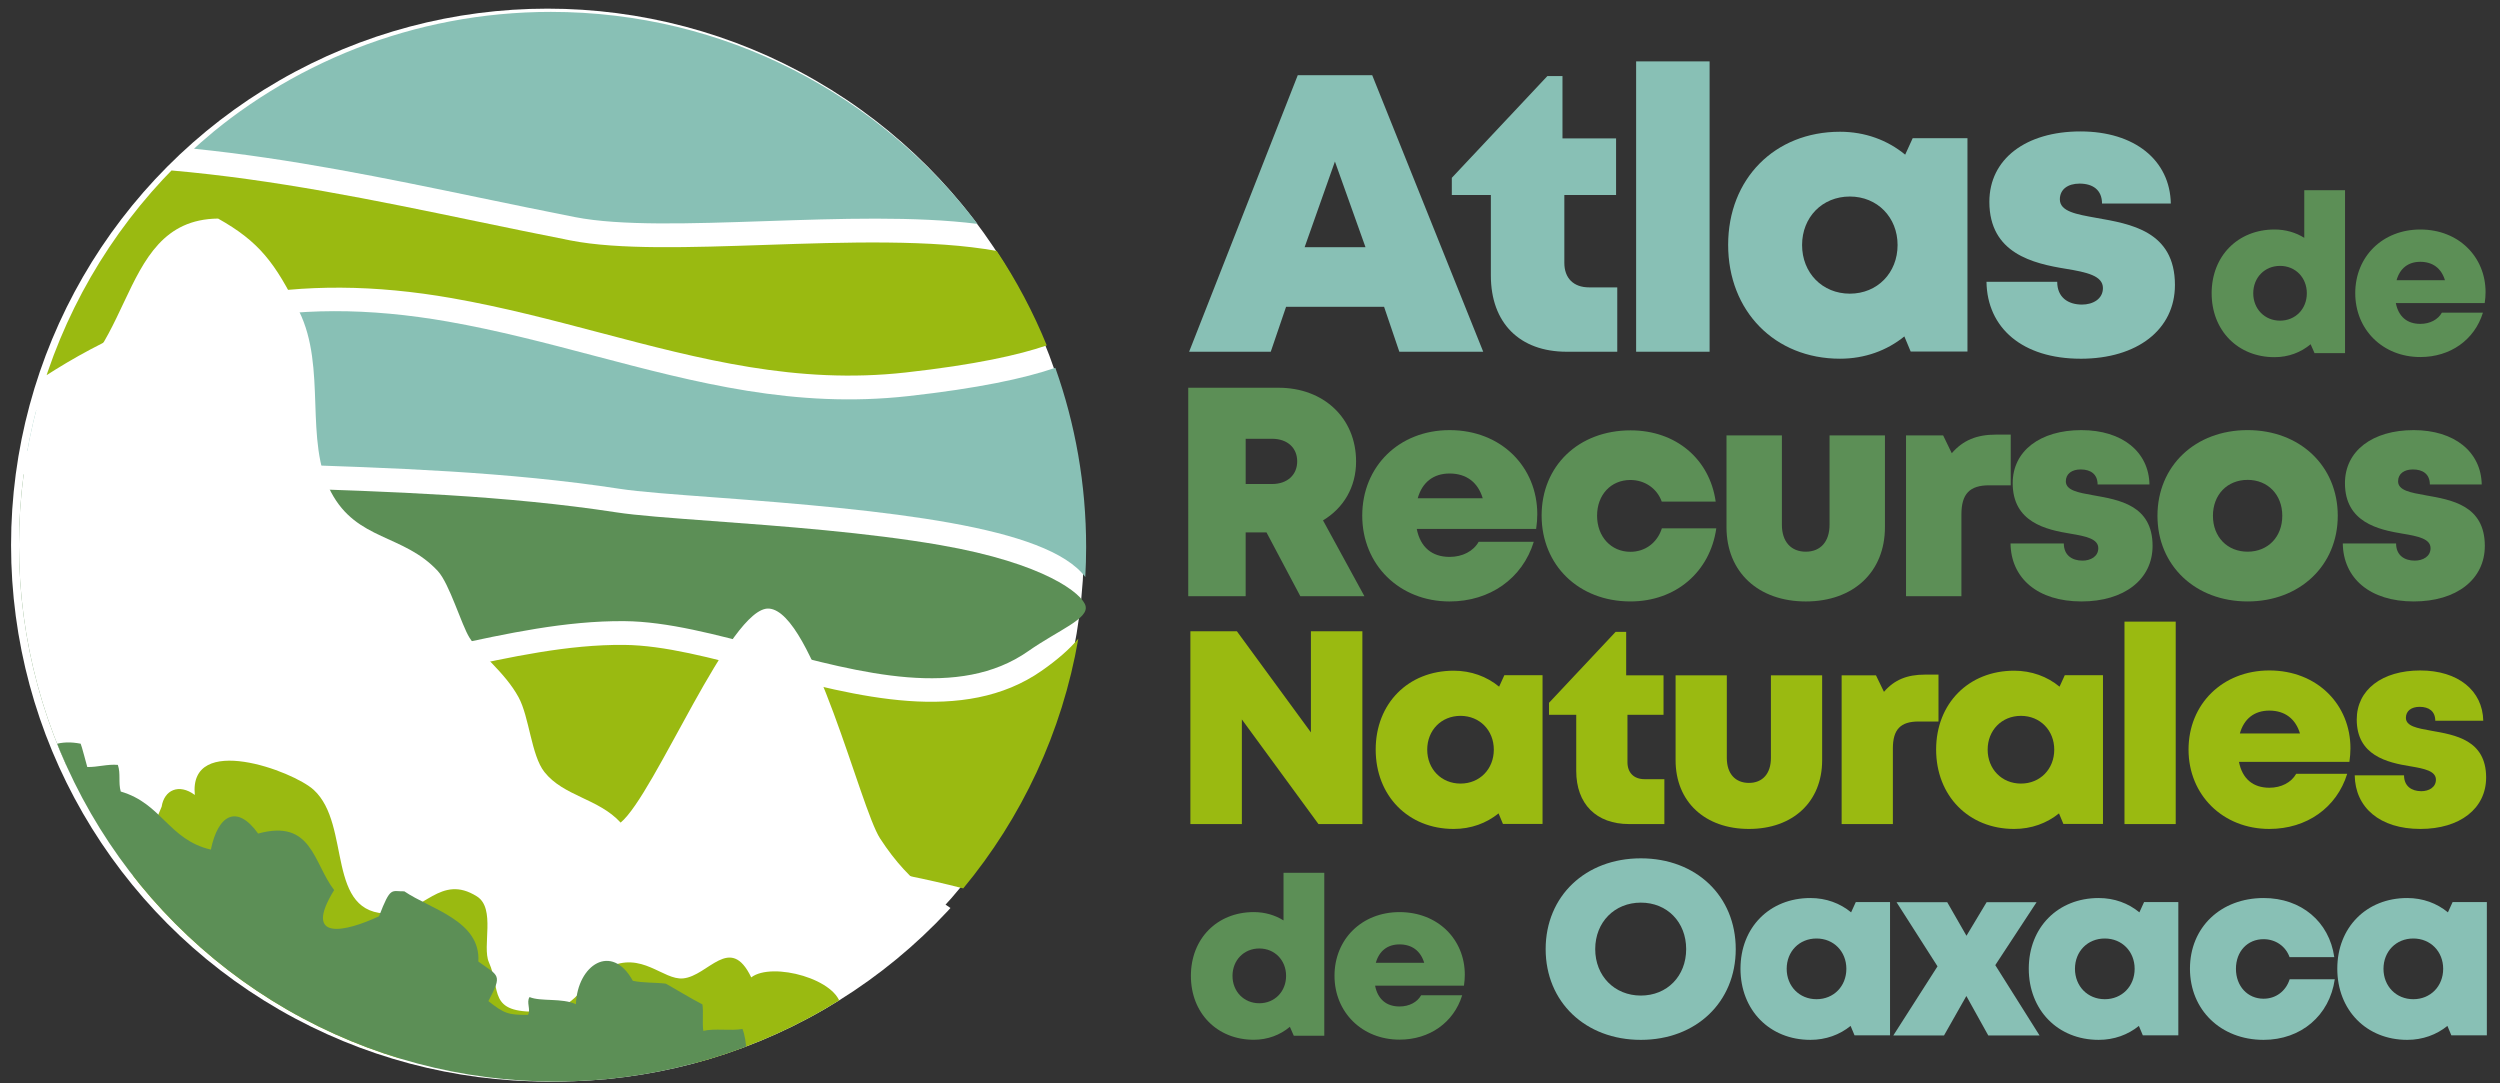 <?xml version="1.0" encoding="utf-8"?>
<!-- Generator: Adobe Illustrator 17.0.0, SVG Export Plug-In . SVG Version: 6.00 Build 0)  -->
<!DOCTYPE svg PUBLIC "-//W3C//DTD SVG 1.1//EN" "http://www.w3.org/Graphics/SVG/1.1/DTD/svg11.dtd">
<svg version="1.1" id="Capa_1" xmlns="http://www.w3.org/2000/svg" xmlns:xlink="http://www.w3.org/1999/xlink" x="0px" y="0px"
	 width="295.378px" height="128px" viewBox="0 0 295.378 128" enable-background="new 0 0 295.378 128" xml:space="preserve">
<rect x="0" y="0" width="295.378" height="128" fill="#333333" stroke="none"/>
<circle fill="#FFFFFF" cx="64.689" cy="64.404" r="63.382"/>
<g>
	<g>
		<path fill="#5C8F56" d="M277.068,22.473v19.248h-3.604l-0.46-1.05c-1.151,0.968-2.619,1.529-4.265,1.529
			c-4.339,0-7.43-3.154-7.43-7.55c0-4.395,3.091-7.534,7.43-7.534c1.306,0,2.5,0.352,3.514,0.982v-5.625H277.068z M272.555,34.65
			c0-1.847-1.341-3.236-3.165-3.236c-1.825,0-3.166,1.39-3.166,3.236c0,1.847,1.341,3.236,3.166,3.236
			C271.215,37.886,272.555,36.497,272.555,34.65z"/>
		<path fill="#5C8F56" d="M293.672,34.516c0,0.426-0.037,0.852-0.1,1.29H283.07c0.319,1.622,1.349,2.461,2.887,2.461
			c1.138,0,2.088-0.498,2.556-1.326h4.848c-0.995,3.228-3.856,5.244-7.404,5.244c-4.412,0-7.681-3.225-7.681-7.545
			c0-4.336,3.242-7.523,7.681-7.523C290.516,27.116,293.672,30.368,293.672,34.516L293.672,34.516z M283.157,33.109h5.717
			c-0.427-1.413-1.447-2.176-2.916-2.176C284.537,30.932,283.551,31.704,283.157,33.109z"/>
	</g>
	<g>
		<path fill="#5C8F56" d="M156.465,103.122v19.248h-3.604l-0.46-1.05c-1.151,0.968-2.619,1.529-4.265,1.529
			c-4.339,0-7.43-3.154-7.43-7.55c0-4.395,3.091-7.534,7.43-7.534c1.306,0,2.5,0.352,3.514,0.982v-5.625H156.465z M151.953,115.3
			c0-1.847-1.341-3.236-3.165-3.236c-1.825,0-3.166,1.39-3.166,3.236c0,1.847,1.341,3.236,3.166,3.236
			C150.612,118.536,151.953,117.147,151.953,115.3z"/>
		<path fill="#5C8F56" d="M173.069,115.166c0,0.426-0.037,0.852-0.1,1.29h-10.501c0.319,1.622,1.349,2.461,2.887,2.461
			c1.138,0,2.088-0.498,2.556-1.326h4.848c-0.995,3.228-3.856,5.244-7.404,5.244c-4.412,0-7.681-3.225-7.681-7.545
			c0-4.336,3.242-7.523,7.681-7.523C169.913,107.766,173.07,111.018,173.069,115.166L173.069,115.166z M162.554,113.758h5.717
			c-0.427-1.413-1.447-2.176-2.916-2.176C163.935,111.582,162.948,112.354,162.554,113.758z"/>
	</g>
	<g>
		<g>
			<path fill="#5C8F56" d="M149.637,62.903h-2.46v7.535h-6.785V45.812h10.674c5.309,0,9.157,3.567,9.157,8.715
				c0,3.022-1.476,5.498-3.908,6.955l4.89,8.956h-7.572L149.637,62.903z M147.178,57.188h3.099c1.896,0,2.989-1.142,2.989-2.681
				c0-1.539-1.092-2.666-2.989-2.666h-3.099V57.188z"/>
			<path fill="#5C8F56" d="M181.632,60.76c0,0.572-0.05,1.144-0.134,1.732h-14.107c0.429,2.179,1.813,3.306,3.879,3.306
				c1.528,0,2.805-0.669,3.434-1.781h6.512c-1.337,4.336-5.18,7.045-9.947,7.045c-5.927,0-10.319-4.333-10.319-10.136
				c0-5.824,4.356-10.107,10.319-10.107C177.393,50.819,181.633,55.187,181.632,60.76L181.632,60.76z M167.506,58.869h7.68
				c-0.574-1.899-1.943-2.923-3.917-2.923C169.361,55.946,168.035,56.982,167.506,58.869z"/>
			<path fill="#5C8F56" d="M192.634,71.06c-6.093,0-10.49-4.268-10.49-10.147c0-5.878,4.377-10.066,10.51-10.066
				c5.339,0,9.343,3.366,10.058,8.419h-6.374c-0.551-1.55-1.999-2.556-3.705-2.556c-2.3,0-3.936,1.748-3.936,4.223
				c0,2.475,1.657,4.263,3.936,4.263c1.756,0,3.179-1.075,3.72-2.772h6.429C202.043,67.585,197.983,71.061,192.634,71.06
				L192.634,71.06z"/>
			<path fill="#5C8F56" d="M203.988,62.283V51.441h6.544v10.557c0,2.006,1.079,3.185,2.827,3.185c1.748,0,2.805-1.199,2.805-3.185
				V51.441h6.544v10.842c0,5.316-3.738,8.779-9.349,8.779C207.746,71.061,203.988,67.598,203.988,62.283z"/>
			<path fill="#5C8F56" d="M237.57,51.351v5.988h-2.54c-2.316,0-3.287,1.016-3.287,3.44v9.66h-6.544V51.441h4.384l1.021,2.108
				c1.34-1.55,2.972-2.199,5.232-2.199H237.57z"/>
			<path fill="#5C8F56" d="M245.93,71.061c-5.178,0-8.325-2.734-8.385-6.851h6.298c0,1.389,0.968,2.029,2.208,2.029
				c0.957,0,1.865-0.488,1.865-1.47c0-1.096-1.439-1.408-3.263-1.71c-2.945-0.478-6.851-1.366-6.851-5.974
				c0-3.808,3.245-6.266,8.113-6.266c4.837,0,7.973,2.573,8.047,6.423h-6.128c0-1.213-0.815-1.777-2-1.777
				c-1.049,0-1.754,0.519-1.754,1.4c0,1.081,1.453,1.333,3.258,1.655c3,0.533,6.991,1.157,6.991,5.974
				C254.329,68.463,250.978,71.061,245.93,71.061L245.93,71.061z"/>
			<path fill="#5C8F56" d="M254.907,60.939c0-5.889,4.457-10.121,10.651-10.121c6.174,0,10.651,4.232,10.651,10.121
				c0,5.869-4.478,10.122-10.651,10.122C259.364,71.061,254.907,66.808,254.907,60.939z M269.655,60.94
				c0-2.497-1.711-4.243-4.097-4.243c-2.386,0-4.097,1.731-4.097,4.243s1.711,4.243,4.097,4.243
				C267.945,65.183,269.655,63.452,269.655,60.94z"/>
			<path fill="#5C8F56" d="M285.188,71.061c-5.178,0-8.325-2.734-8.385-6.851h6.298c0,1.389,0.968,2.029,2.208,2.029
				c0.957,0,1.864-0.488,1.864-1.47c0-1.096-1.438-1.408-3.263-1.71c-2.945-0.478-6.851-1.366-6.851-5.974
				c0-3.808,3.245-6.266,8.112-6.266c4.837,0,7.973,2.573,8.048,6.423h-6.129c0-1.213-0.814-1.777-2-1.777
				c-1.049,0-1.754,0.519-1.754,1.4c0,1.081,1.453,1.333,3.257,1.655c3,0.533,6.991,1.157,6.991,5.974
				C293.586,68.463,290.235,71.061,285.188,71.061L285.188,71.061z"/>
		</g>
	</g>
	<g>
		<g>
			<path fill="#9ABA11" d="M160.967,74.584v22.78h-5.19l-9.049-12.362v12.362h-6.082v-22.78h5.493l8.748,11.951V74.584H160.967z"/>
			<path fill="#9ABA11" d="M182.253,79.773v17.573h-4.679l-0.518-1.243c-1.439,1.166-3.261,1.838-5.303,1.838
				c-5.373,0-9.214-3.92-9.214-9.381c0-5.442,3.841-9.316,9.214-9.316c2.07,0,3.918,0.691,5.37,1.888l0.619-1.359L182.253,79.773z
				 M176.496,88.573c0-2.281-1.667-3.994-3.934-3.994c-2.281,0-3.934,1.713-3.934,3.994c0,2.295,1.667,4.008,3.934,4.008
				C174.829,92.581,176.496,90.868,176.496,88.573z"/>
			<path fill="#9ABA11" d="M196.647,92.062v5.302h-4.165c-3.887,0-6.248-2.376-6.248-6.281v-6.631h-3.217v-1.415l7.873-8.384h1.244
				v5.138h4.414v4.661h-4.262v5.593c0,1.258,0.759,2.017,2.036,2.017H196.647z"/>
			<path fill="#9ABA11" d="M197.973,89.82V79.791h6.053v9.765c0,1.855,0.998,2.946,2.615,2.946c1.617,0,2.595-1.109,2.595-2.946
				v-9.765h6.053V89.82c0,4.917-3.457,8.12-8.648,8.12C201.449,97.94,197.973,94.737,197.973,89.82z"/>
			<path fill="#9ABA11" d="M229.036,79.708v5.539h-2.35c-2.143,0-3.041,0.94-3.041,3.182v8.936h-6.053V79.791h4.056l0.944,1.95
				c1.239-1.434,2.749-2.034,4.84-2.034H229.036z"/>
			<path fill="#9ABA11" d="M248.469,79.773v17.573h-4.679l-0.518-1.243c-1.439,1.166-3.261,1.838-5.302,1.838
				c-5.374,0-9.215-3.92-9.215-9.381c0-5.442,3.841-9.316,9.215-9.316c2.069,0,3.918,0.691,5.369,1.888l0.619-1.359L248.469,79.773z
				 M242.712,88.573c0-2.281-1.667-3.994-3.934-3.994c-2.281,0-3.934,1.713-3.934,3.994c0,2.295,1.667,4.008,3.934,4.008
				C241.045,92.581,242.712,90.868,242.712,88.573z"/>
			<path fill="#9ABA11" d="M251.011,73.445h6.053v23.919h-6.053V73.445z"/>
			<path fill="#9ABA11" d="M277.708,88.412c0,0.529-0.045,1.059-0.124,1.602h-13.049c0.397,2.016,1.677,3.058,3.588,3.058
				c1.414,0,2.595-0.619,3.177-1.648h6.024c-1.237,4.011-4.792,6.516-9.201,6.516c-5.483,0-9.545-4.008-9.545-9.376
				c0-5.387,4.029-9.349,9.545-9.349C273.787,79.216,277.709,83.257,277.708,88.412L277.708,88.412z M264.641,86.662h7.104
				c-0.531-1.756-1.798-2.704-3.623-2.704C266.357,83.958,265.132,84.917,264.641,86.662z"/>
			<path fill="#9ABA11" d="M285.969,97.94c-4.79,0-7.701-2.529-7.756-6.337h5.826c0,1.285,0.895,1.877,2.043,1.877
				c0.885,0,1.725-0.452,1.725-1.36c0-1.014-1.331-1.303-3.019-1.582c-2.725-0.442-6.337-1.264-6.337-5.526
				c0-3.523,3.002-5.796,7.505-5.796c4.474,0,7.375,2.381,7.444,5.941h-5.669c0-1.122-0.754-1.644-1.85-1.644
				c-0.971,0-1.622,0.48-1.622,1.295c0,1,1.344,1.233,3.013,1.531c2.775,0.493,6.467,1.07,6.467,5.526
				C293.738,95.537,290.638,97.94,285.969,97.94L285.969,97.94z"/>
		</g>
	</g>
	<g>
		<g>
			<path fill="#88C0B5" d="M193.867,122.861c-6.563,0-11.246-4.485-11.246-10.724c0-6.24,4.683-10.724,11.246-10.724
				c6.546,0,11.213,4.468,11.213,10.724S200.413,122.86,193.867,122.861L193.867,122.861z M193.867,117.627
				c3.107,0,5.356-2.295,5.356-5.49c0-3.195-2.249-5.491-5.356-5.491s-5.39,2.312-5.39,5.49
				C188.476,115.315,190.759,117.627,193.867,117.627L193.867,117.627z"/>
			<path fill="#88C0B5" d="M223.31,106.578v15.749h-4.194l-0.465-1.114c-1.29,1.045-2.923,1.647-4.752,1.647
				c-4.816,0-8.258-3.513-8.258-8.408c0-4.878,3.442-8.349,8.258-8.349c1.855,0,3.512,0.619,4.812,1.692l0.555-1.218L223.31,106.578
				z M218.15,114.465c0-2.044-1.494-3.58-3.525-3.58c-2.044,0-3.526,1.535-3.526,3.58c0,2.057,1.494,3.592,3.526,3.592
				C216.657,118.057,218.15,116.522,218.15,114.465z"/>
			<path fill="#88C0B5" d="M234.918,122.344l-2.59-4.665l-2.641,4.665h-5.991l5.224-8.171l-4.841-7.578h5.987l2.275,3.966
				l2.38-3.966h5.904l-4.88,7.437l5.234,8.313H234.918z"/>
			<path fill="#88C0B5" d="M257.371,106.578v15.749h-4.194l-0.465-1.114c-1.29,1.045-2.923,1.647-4.752,1.647
				c-4.816,0-8.258-3.513-8.258-8.408c0-4.878,3.442-8.349,8.258-8.349c1.855,0,3.512,0.619,4.812,1.692l0.555-1.218
				L257.371,106.578z M252.211,114.465c0-2.044-1.493-3.58-3.525-3.58c-2.044,0-3.526,1.535-3.526,3.58
				c0,2.057,1.494,3.592,3.526,3.592C250.718,118.057,252.211,116.522,252.211,114.465z"/>
			<path fill="#88C0B5" d="M267.443,122.86c-5.051,0-8.697-3.538-8.697-8.412c0-4.873,3.628-8.345,8.713-8.345
				c4.426,0,7.745,2.79,8.339,6.98h-5.284c-0.456-1.285-1.657-2.119-3.072-2.119c-1.906,0-3.263,1.449-3.263,3.501
				s1.374,3.534,3.263,3.534c1.456,0,2.635-0.891,3.084-2.298h5.33C275.243,119.978,271.877,122.86,267.443,122.86L267.443,122.86z"
				/>
			<path fill="#88C0B5" d="M293.824,106.578v15.749h-4.194l-0.465-1.114c-1.29,1.045-2.923,1.647-4.752,1.647
				c-4.816,0-8.259-3.513-8.259-8.408c0-4.878,3.443-8.349,8.259-8.349c1.854,0,3.511,0.619,4.812,1.692l0.555-1.218
				L293.824,106.578z M288.664,114.465c0-2.044-1.494-3.58-3.526-3.58c-2.044,0-3.526,1.535-3.526,3.58
				c0,2.057,1.494,3.592,3.526,3.592C287.17,118.057,288.664,116.522,288.664,114.465z"/>
		</g>
	</g>
	<g>
		<g>
			<path fill="#88C0B5" d="M163.531,36.251h-11.58l-1.809,5.306h-9.645l12.834-32.671h8.798l13.115,32.671h-9.912L163.531,36.251z
				 M157.723,19.084l-3.58,10.123h7.192L157.723,19.084z"/>
			<path fill="#88C0B5" d="M191.081,33.954v7.604h-5.973c-5.574,0-8.961-3.407-8.961-9.008v-9.51h-4.613V21.01l11.292-12.024h1.783
				v7.369h6.332v6.685h-6.113v8.021c0,1.805,1.089,2.893,2.921,2.893H191.081z"/>
			<path fill="#88C0B5" d="M193.31,7.253h8.681v34.304h-8.681V7.253z"/>
			<path fill="#88C0B5" d="M232.458,16.327v25.203h-6.711l-0.744-1.783c-2.064,1.672-4.678,2.635-7.605,2.635
				c-7.707,0-13.215-5.623-13.215-13.455c0-7.806,5.509-13.361,13.215-13.361c2.968,0,5.62,0.991,7.701,2.708l0.889-1.949
				L232.458,16.327z M224.201,28.949c0-3.272-2.39-5.729-5.641-5.729c-3.272,0-5.642,2.457-5.642,5.729
				c0,3.291,2.39,5.748,5.642,5.748C221.811,34.697,224.201,32.24,224.201,28.949z"/>
			<path fill="#88C0B5" d="M245.829,42.383c-6.869,0-11.045-3.628-11.123-9.089h8.356c0,1.843,1.283,2.692,2.929,2.692
				c1.27,0,2.473-0.648,2.473-1.951c0-1.454-1.908-1.869-4.329-2.269c-3.908-0.633-9.089-1.813-9.089-7.925
				c0-5.052,4.305-8.313,10.763-8.313c6.418,0,10.578,3.414,10.676,8.521h-8.129c0-1.609-1.082-2.357-2.655-2.357
				c-1.391,0-2.326,0.689-2.326,1.857c0,1.434,1.927,1.768,4.322,2.195c3.981,0.707,9.275,1.535,9.275,7.926
				c0,5.267-4.445,8.714-11.144,8.714L245.829,42.383z"/>
		</g>
	</g>
</g>
<path fill="none" d="M129.239,37.182c0.301-1.169-0.966-2.825-3.569-4.663c-1.934-1.366-4.665-2.273-7.9-2.865
	c2.323,3.49,4.307,7.224,5.908,11.156C128.199,39.26,129.081,37.792,129.239,37.182z"/>
<g>
	<defs>
		<circle id="SVGID_11_" cx="65.625" cy="64.404" r="63.382"/>
	</defs>
	<clipPath id="SVGID_2_">
		<use xlink:href="#SVGID_11_"  overflow="visible"/>
	</clipPath>
	<path clip-path="url(#SVGID_2_)" fill="none" d="M2.878,53.233c0.271-1.49,0.593-2.962,0.967-4.413
		c-1.712,1.228-3.425,2.548-5.143,3.973C0.092,52.954,1.484,53.099,2.878,53.233z"/>
	<path clip-path="url(#SVGID_2_)" fill="#88C0B5" d="M67.933,25.65c5.368,1.055,13.666,0.775,22.452,0.479
		c8.803-0.297,17.783-0.598,25.11,0.326c-11.549-15.219-29.828-25.05-50.406-25.05c-16.227,0-31.025,6.115-42.221,16.162
		c11.545,1.178,22.503,3.444,33.909,5.81C60.403,24.129,64.152,24.906,67.933,25.65z"/>
	<path clip-path="url(#SVGID_2_)" fill="#5C8F56" d="M39.927,78.781c4.358-0.526,8.839-1.505,13.173-2.452
		c6.751-1.475,13.75-2.999,20.671-2.941c5.067,0.043,10.84,1.583,16.953,3.214c11.122,2.967,22.621,6.034,30.757,0.338
		c3.589-2.512,7.201-3.817,6.773-5.373c-0.386-1.401-4.758-5.01-17.171-7.167c-8.544-1.484-18.752-2.237-26.955-2.842
		c-4.982-0.367-8.917-0.657-11.287-1.021c-13.128-2.016-26.825-2.459-40.071-2.887c-9.945-0.321-20.164-0.652-30.333-1.638
		c-0.385,2.823-0.589,5.704-0.589,8.633c0,9.367,2.039,18.258,5.694,26.255C10.844,84.857,27.625,80.266,39.927,78.781z"/>
	<path clip-path="url(#SVGID_2_)" fill="#9ABA11" d="M53.393,35.226c6.012,1.055,11.818,2.585,17.433,4.065
		c11.992,3.161,23.319,6.147,36.175,4.719c8.218-0.913,13.401-2.078,16.676-3.201c-1.601-3.932-3.585-7.666-5.908-11.156
		c-7.549-1.382-17.858-1.036-27.29-0.718c-8.951,0.303-17.405,0.588-23.088-0.53c-3.795-0.746-7.552-1.525-11.185-2.279
		c-12.119-2.514-23.727-4.916-36.034-5.995C13.42,26.945,8.207,35.284,5.098,44.589C19.925,34.939,35.254,32.044,53.393,35.226z"/>
	<path clip-path="url(#SVGID_2_)" fill="#88C0B5" d="M70.111,42.007c-5.559-1.465-11.307-2.98-17.202-4.015
		C34.136,34.698,19.006,37.946,3.845,48.82c-0.374,1.451-0.696,2.923-0.967,4.413c10.029,0.965,20.14,1.292,29.983,1.61
		c13.329,0.43,27.111,0.875,40.406,2.918c2.261,0.347,6.342,0.648,11.067,0.997c20.588,1.518,39.381,3.408,43.894,9.418
		c0.064-1.169,0.1-2.346,0.1-3.531c0-7.432-1.286-14.563-3.641-21.187c-3.652,1.253-9.127,2.426-17.376,3.343
		C93.936,48.287,82.363,45.237,70.111,42.007z"/>
	<path clip-path="url(#SVGID_2_)" fill="#9ABA11" d="M123.092,79.24c-9.208,6.445-21.896,3.061-33.091,0.075
		c-5.936-1.583-11.542-3.079-16.253-3.119c-6.635-0.064-13.448,1.435-20.048,2.876c-4.398,0.961-8.945,1.955-13.436,2.497
		C23.337,83.612,9.741,89.507,9.771,93.026c0.006,0.721,1.058,4.424,21.236,6.515c11.456,1.187,22.277,1.124,32.742,1.065
		c16.627-0.096,32.371-0.183,50.059,4.359c6.886-8.311,11.684-18.413,13.595-29.504C126.387,76.68,124.956,77.936,123.092,79.24z"/>
	<path clip-path="url(#SVGID_2_)" fill="#FFFFFF" d="M3.213,47.671c13.288-3.141,9.788-21.713,22.556-21.847
		c4.828,2.711,6.744,5.203,9.57,10.95c3.3,6.712,0.55,15.268,3.779,21.379c3.045,5.763,8.547,4.926,12.611,9.316
		c1.379,1.489,2.787,6.355,3.748,7.884c1.189,1.893,4.156,4.035,5.786,7.016c1.286,2.351,1.499,6.872,3.062,8.846
		c2.274,2.871,6.405,3.128,9.004,5.977c4.062-3.367,12.963-25.611,17.526-25.288c5.227,0.37,10.775,23.544,13.123,27.152
		c3.707,5.697,7.155,7.412,13.446,11.625c-6.052,17.227-34.246,22.158-49.37,23.634c-31.593,3.083-62.246-18.13-69.754-49.585
		c-1.818-7.618-8.422-23.676-3.875-30.971"/>
	<path clip-path="url(#SVGID_2_)" fill="#9ABA11" d="M19.1,95.31c0.295-1.953,2.027-2.785,3.918-1.385
		c-0.723-7.385,11.596-2.85,14.05-0.6c4.521,4.146,1.298,14.841,9.016,14.612c4.017-0.12,5.945-4.74,10.263-2.027
		c2.253,1.415,0.592,5.926,1.415,7.779c1.492,3.358-0.217,6.02,5.966,5.836c4.661-0.138,4.85-3.552,8.116-5.198
		c3.973-2.002,6.489,1.503,8.87,1.272c2.985-0.29,5.557-5.31,8.045-0.119c2.462-1.894,10.349,0.245,10.597,3.486
		c-3.384,0.655-8.021,4.036-10.736,6.028c0.649,0.304,1.324,0.53,2.026,0.677c-12.999-0.134-25.998-0.328-38.995-0.582
		c-6.317-0.045-12.622-0.311-18.918-0.8c-5.967-1.526,1.066-0.761-0.29-1.522c-2.372-1.331-3.391-1.591-5.059-2.679
		c-2.567-1.674-3.03-2.495-5.354-5.051c-2.465-2.711-5.516-4.497-8.284-6.957"/>
	<path clip-path="url(#SVGID_2_)" fill="#5C8F56" d="M3.927,89.397c1.56-1.307,3.198-2.004,5.601-1.528
		c0.074,0.076,0.753,2.661,0.784,2.756c1.251,0.02,2.384-0.361,3.612-0.252c0.356,1.033,0.038,2.1,0.342,3.149
		c4.853,1.407,5.669,5.707,10.647,6.86c0.856-4.142,3.079-5.386,5.585-1.896c6.384-1.75,6.497,3.447,8.981,6.676
		c-3.769,6.124,1.332,4.951,5.303,3.097c1.389-3.613,1.452-2.911,2.989-2.947c3.12,2.125,9.033,3.467,8.747,8.295
		c2.408,1.76,2.888,1.445,1.187,4.678c1.862,1.459,2.327,1.644,4.679,1.622c0.36-0.634-0.224-1.485,0.183-2.103
		c1.326,0.561,3.826,0.077,5.476,0.849c0.184-4.669,4.236-7.313,6.725-2.771c1.264,0.272,2.574,0.176,3.905,0.34
		c0.16,0.062,3.15,1.865,4.322,2.451c0.133,1.029-0.036,2.1,0.101,3.124c1.383-0.323,3.236,0.032,4.627-0.227
		c0.541,1.342,0.667,4.123,0.257,5.575c-23.478,8.369-54.896,0.036-72.509-16.573c-4.478-4.222-9.384-10.374-11.21-16.135"/>
</g>
</svg>
